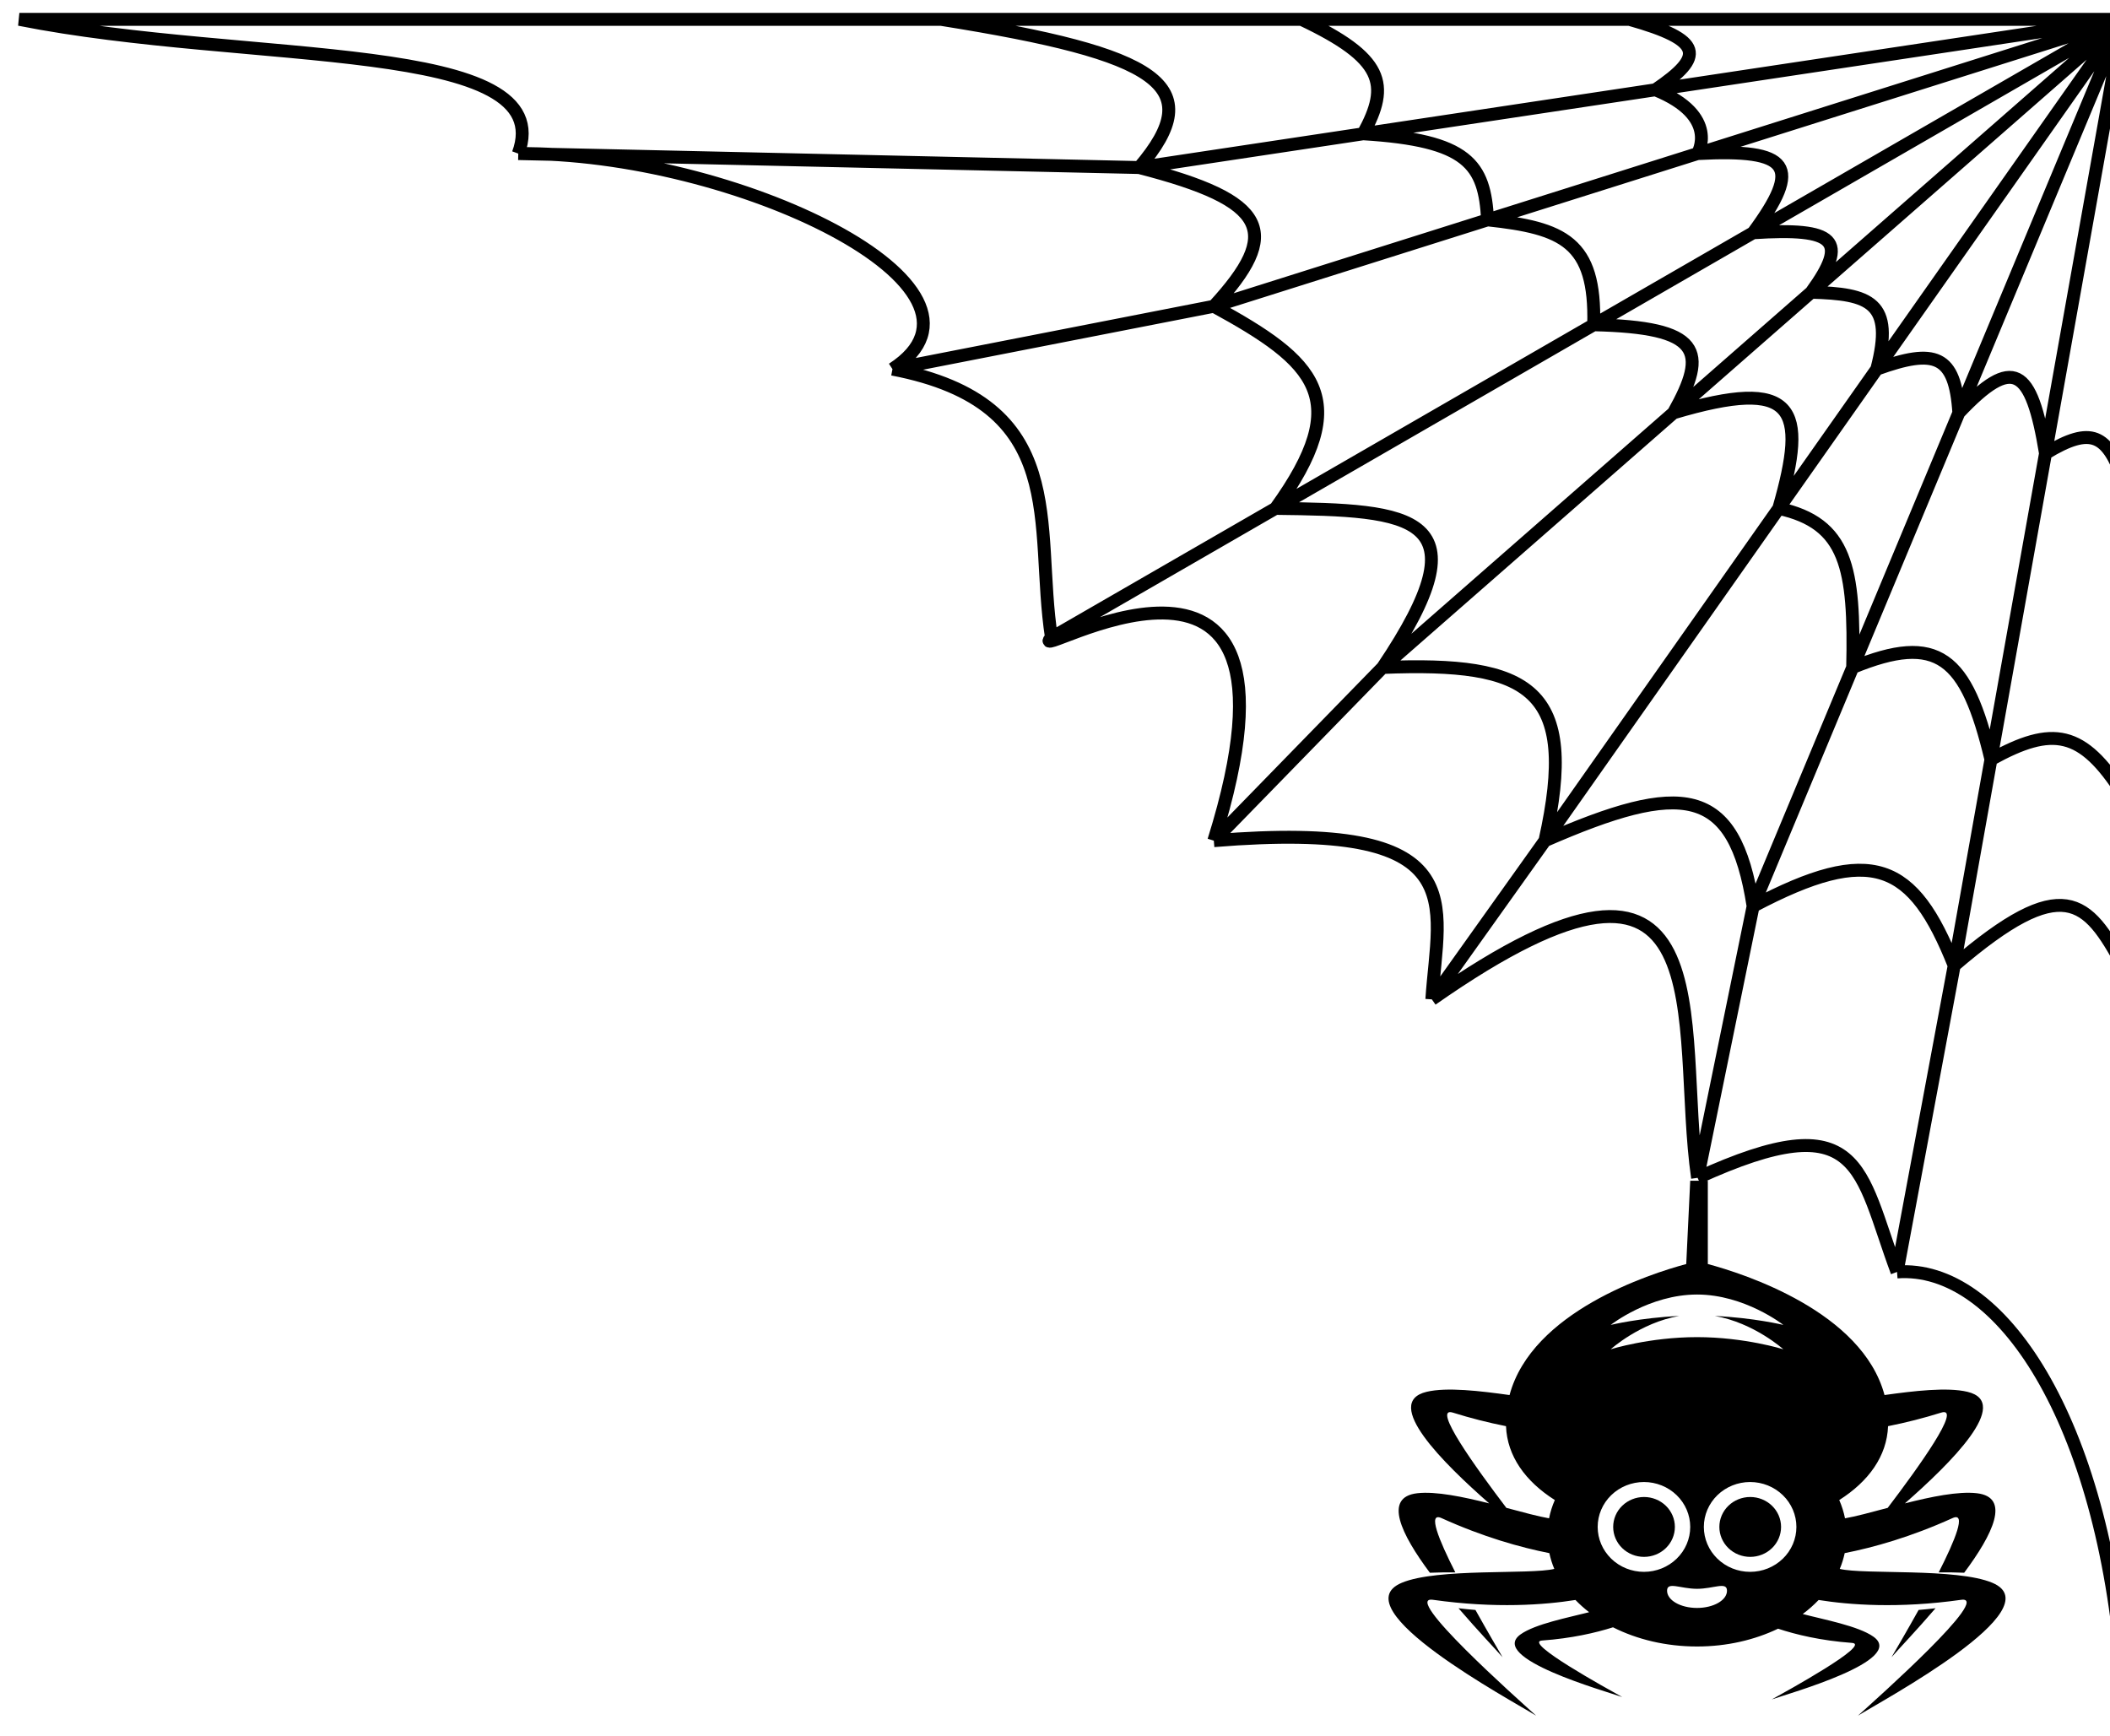 <svg viewBox="0 0 327 269" fill="none" xmlns="http://www.w3.org/2000/svg">
  <g filter="url(#filter0_d_35_168)">
    <path
      d="M78.32 21.804C84.925 3.866 36.692 8.102 1 1H143.848H199.699H250.519H327V72.147V121.031V147.651V258C323.998 217.977 307.976 193.935 291.997 195.133C286.074 179.226 286.662 168.866 261.085 180.548C257.653 156.819 266.168 120.489 219.901 152.886C220.889 137.801 226.642 124.972 186.114 128.291C203.921 71.29 155.813 101.698 160.955 96.831C158.24 79.267 164.095 60.546 136.311 55.208C154.776 43.211 116.083 23.625 83.487 21.92L78.32 21.804Z"
      fill="white" fill-opacity="0.52" />
    <path
      d="M327 1C302.946 1 276.824 1 250.519 1M327 1C327 1 282.84 7.652 254.544 11.915M327 1L261.085 21.804M327 1L269.69 34.076M327 1L278.696 43.294M327 1L288.857 55.208M327 1L301.574 61.984M327 1L315.005 68.275M327 1V72.147M160.955 96.831C158.24 79.267 164.095 60.546 136.311 55.208M160.955 96.831C155.813 101.698 203.921 71.29 186.114 128.291M160.955 96.831L195.674 76.794M78.32 21.804C84.925 3.866 36.692 8.102 1 1C17.626 1 119.606 1 143.848 1M78.32 21.804C111.781 21.508 155.764 42.57 136.311 55.208M78.32 21.804L174.541 23.966M136.311 55.208L186.114 45.467M186.114 128.291C226.642 124.972 220.889 137.801 219.901 152.886M186.114 128.291L212.278 101.448M219.901 152.886C266.168 120.489 257.653 156.819 261.085 180.548M219.901 152.886L237.431 128.291M261.085 180.548C286.662 168.866 286.074 179.226 291.997 195.133M261.085 180.548L269.69 138.455M291.997 195.133C307.976 193.935 323.998 217.977 327 258V147.651M291.997 195.133L300.853 147.651M143.848 1C177.708 6.39 185.396 11.26 174.541 23.966M143.848 1C161.325 1 180.214 1 199.699 1M174.541 23.966C194.735 29.151 196.675 33.979 186.114 45.467M174.541 23.966L209.259 18.736M186.114 45.467C201.941 54.111 207.939 59.811 195.674 76.794M186.114 45.467L228.54 32.076M195.674 76.794C217.137 77.032 228.238 77.75 212.278 101.448M195.674 76.794L244.984 48.335M212.278 101.448C235.201 100.53 242.7 104.674 237.431 128.291M212.278 101.448L257.351 61.984M237.431 128.291C258.633 119.036 266.769 119.611 269.69 138.455M237.431 128.291L273.668 76.794M269.69 138.455C288.104 128.724 294.495 131.661 300.853 147.651M269.69 138.455L285.119 101.448M300.853 147.651C317.777 133.122 321.484 137.489 327 147.651M300.853 147.651L306.548 115.707M327 147.651V121.031M199.699 1C212.437 7.038 213.493 11.024 209.259 18.736M199.699 1C216.374 1 233.485 1 250.519 1M209.259 18.736C225.57 19.732 228.083 23.473 228.54 32.076M209.259 18.736C209.259 18.736 236.859 14.579 254.544 11.915M228.54 32.076C240.233 33.335 245.335 35.445 244.984 48.335M228.54 32.076L261.085 21.804M244.984 48.335C261.609 48.708 262.773 52.345 257.351 61.984M244.984 48.335L269.69 34.076M257.351 61.984C276.248 56.363 278.177 61.103 273.668 76.794M257.351 61.984L278.696 43.294M273.668 76.794C284.181 79.099 285.471 85.972 285.119 101.448M273.668 76.794L288.857 55.208M285.119 101.448C298.312 96.037 302.75 99.737 306.548 115.707M285.119 101.448L301.574 61.984M306.548 115.707C316.155 110.382 320.709 111.199 327 121.031M306.548 115.707L315.005 68.275M327 121.031V72.147M250.519 1C262.046 4.246 262.217 6.708 254.544 11.915M254.544 11.915C264.607 16.004 261.085 21.804 261.085 21.804M261.085 21.804C275.506 21.044 277.35 23.672 269.69 34.076M269.69 34.076C282.545 33.238 284.534 35.248 278.696 43.294M278.696 43.294C287.793 43.542 291.59 44.8 288.857 55.208M288.857 55.208C297.881 51.946 300.994 52.952 301.574 61.984M301.574 61.984C309.981 53.078 312.809 54.857 315.005 68.275M315.005 68.275C322.231 63.86 324.512 65.513 327 72.147"
      stroke="black" stroke-width="2" />
    <path
      d="M260.5 221C256.124 221 251.927 222.422 248.833 224.954C245.738 227.486 244 230.92 244 234.5C244 238.08 245.738 241.514 248.833 244.046C251.927 246.578 256.124 248 260.5 248C264.876 248 269.073 246.578 272.167 244.046C275.262 241.514 277 238.08 277 234.5C277 230.92 275.262 227.486 272.167 224.954C269.073 222.422 264.876 221 260.5 221Z"
      fill="white" />
    <path
      d="M260.5 195C256.124 195 251.927 196.422 248.833 198.954C245.738 201.486 244 204.92 244 208.5C244 212.08 245.738 215.514 248.833 218.046C251.927 220.578 256.124 222 260.5 222C264.876 222 269.073 220.578 272.167 218.046C275.262 215.514 277 212.08 277 208.5C277 204.92 275.262 201.486 272.167 198.954C269.073 196.422 264.876 195 260.5 195Z"
      fill="white" />
    <path
      d="M295.339 247.52C293.497 250.832 291.796 253.719 291.138 254.848C292.085 253.751 294.926 250.786 297.964 247.254C297.057 247.361 296.184 247.449 295.339 247.52Z"
      fill="black" />
    <path
      d="M269.241 230.013C267.973 230.013 266.757 230.502 265.86 231.372C264.964 232.242 264.46 233.423 264.46 234.653C264.46 235.884 264.964 237.064 265.86 237.935C266.757 238.805 267.973 239.294 269.241 239.294C270.509 239.294 271.725 238.805 272.622 237.935C273.519 237.064 274.023 235.884 274.023 234.653C274.023 233.423 273.519 232.242 272.622 231.372C271.725 230.502 270.509 230.013 269.241 230.013Z"
      fill="black" />
    <path
      d="M252.786 230.013C251.518 230.013 250.302 230.502 249.405 231.372C248.508 232.242 248.005 233.423 248.005 234.653C248.005 235.884 248.508 237.064 249.405 237.935C250.302 238.805 251.518 239.294 252.786 239.294C254.054 239.294 255.27 238.805 256.167 237.935C257.063 237.064 257.567 235.884 257.567 234.653C257.567 233.423 257.063 232.242 256.167 231.372C255.27 230.502 254.054 230.013 252.786 230.013Z"
      fill="black" />
    <path
      d="M306.768 243.311C301.236 240.98 286.812 242.074 283.12 241.155C283.459 240.364 283.703 239.546 283.886 238.712C288.369 237.827 294.113 236.222 300.597 233.283C302.785 232.29 301.04 236.618 298.455 241.695C299.809 241.684 301.135 241.701 302.402 241.752C306.825 235.815 309.668 230.042 304.361 229.43C301.488 229.098 297.251 229.979 293.21 231.003C300.34 224.749 309.828 215.367 302.914 213.712C299.762 212.958 294.598 213.579 290.056 214.211C286.588 201.284 268.314 195.423 262.672 193.906V181H259.945L259.327 193.907C253.685 195.423 235.411 201.286 231.944 214.213C227.401 213.58 222.237 212.958 219.086 213.713C212.174 215.367 221.66 224.75 228.79 231.004C224.749 229.982 220.511 229.102 217.639 229.431C212.33 230.044 215.173 235.817 219.596 241.753C220.911 241.703 222.226 241.684 223.542 241.696C220.957 236.619 219.212 232.291 221.4 233.284C227.885 236.222 233.627 237.829 238.112 238.714C238.295 239.548 238.541 240.366 238.879 241.156C235.186 242.075 220.763 240.982 215.231 243.313C205.73 247.316 232.215 261.501 236.067 263.906C233.011 261.148 215.154 245.249 220.069 245.945C229.804 247.324 237.433 246.724 242.156 245.972C242.803 246.643 243.51 247.277 244.275 247.871C241.051 248.697 235.913 249.689 233.653 251.304C228.521 254.975 246.717 260.072 249.412 261.02C247.142 259.751 233.905 252.484 236.982 252.258C241.564 251.924 245.259 251.069 247.977 250.209C251.693 252.085 256.173 253.183 261 253.183C265.631 253.183 269.936 252.162 273.559 250.424C276.314 251.335 280.166 252.272 285.021 252.628C288.094 252.852 274.861 260.118 272.587 261.386C275.283 260.438 293.474 255.341 288.349 251.67C286.001 249.995 280.568 248.994 277.381 248.15C278.262 247.491 279.086 246.764 279.845 245.975C284.567 246.727 292.196 247.327 301.929 245.949C306.844 245.254 288.989 261.151 285.931 263.909C289.783 261.501 316.271 247.316 306.768 243.311ZM238.068 233.318C236.426 233.037 234.07 232.395 231.45 231.697C226.731 225.487 219.803 215.884 223.166 216.937C225.867 217.784 228.614 218.485 231.395 219.036C231.575 223.68 234.402 227.595 238.96 230.486C238.56 231.397 238.261 232.346 238.068 233.318ZM247.622 203.343C247.622 203.343 253.61 198.633 261 198.633C268.39 198.633 274.38 203.343 274.38 203.343C274.38 203.343 269.829 202.24 263.77 201.957C269.828 203.014 274.376 207.12 274.376 207.12C274.376 207.12 268.387 205.236 261 205.236C253.61 205.236 247.62 207.119 247.62 207.119C247.62 207.119 252.171 203.012 258.23 201.955C252.172 202.24 247.622 203.343 247.622 203.343ZM245.601 234.653C245.601 232.807 246.357 231.037 247.702 229.731C249.047 228.426 250.871 227.692 252.773 227.692C254.675 227.692 256.499 228.426 257.844 229.731C259.189 231.037 259.945 232.807 259.945 234.653C259.945 236.499 259.189 238.27 257.844 239.575C256.499 240.881 254.675 241.614 252.773 241.614C250.871 241.614 249.047 240.881 247.702 239.575C246.357 238.27 245.601 236.499 245.601 234.653ZM261 247.208C258.434 247.208 256.356 246.012 256.356 244.538C256.356 243.068 258.434 244.242 261 244.242C263.564 244.242 265.644 243.068 265.644 244.538C265.644 246.012 263.564 247.208 261 247.208ZM269.227 241.614C267.325 241.614 265.501 240.881 264.156 239.575C262.811 238.27 262.055 236.499 262.055 234.653C262.055 232.807 262.811 231.037 264.156 229.731C265.501 228.426 267.325 227.692 269.227 227.692C271.129 227.692 272.953 228.426 274.298 229.731C275.643 231.037 276.399 232.807 276.399 234.653C276.399 236.499 275.643 238.27 274.298 239.575C272.953 240.881 271.129 241.614 269.227 241.614ZM290.606 219.036C293.386 218.484 296.133 217.783 298.834 216.937C302.195 215.884 295.269 225.487 290.55 231.697C287.928 232.395 285.574 233.037 283.932 233.318C283.739 232.347 283.44 231.398 283.04 230.488C287.598 227.595 290.425 223.68 290.606 219.036Z"
      fill="black" />
    <path
      d="M230.862 254.849C230.204 253.72 228.505 250.832 226.659 247.522C225.784 247.447 224.909 247.358 224.036 247.256C227.074 250.787 229.916 253.753 230.862 254.849Z"
      fill="black" />
  </g>
  <defs>
    <filter id="filter0_d_35_168" x="0.805" y="0" width="329.195" height="269"
      filterUnits="userSpaceOnUse" color-interpolation-filters="sRGB">
      <feFlood flood-opacity="0" result="BackgroundImageFix" />
      <feColorMatrix in="SourceAlpha" type="matrix"
        values="0 0 0 0 0 0 0 0 0 0 0 0 0 0 0 0 0 0 127 0" result="hardAlpha" />
      <feOffset dx="2" dy="2" />
      <feComposite in2="hardAlpha" operator="out" />
      <feColorMatrix type="matrix" values="0 0 0 0 0 0 0 0 0 0 0 0 0 0 0 0 0 0 0.25 0" />
      <feBlend mode="normal" in2="BackgroundImageFix" result="effect1_dropShadow_35_168" />
      <feBlend mode="normal" in="SourceGraphic" in2="effect1_dropShadow_35_168" result="shape" />
    </filter>
  </defs>
</svg>
